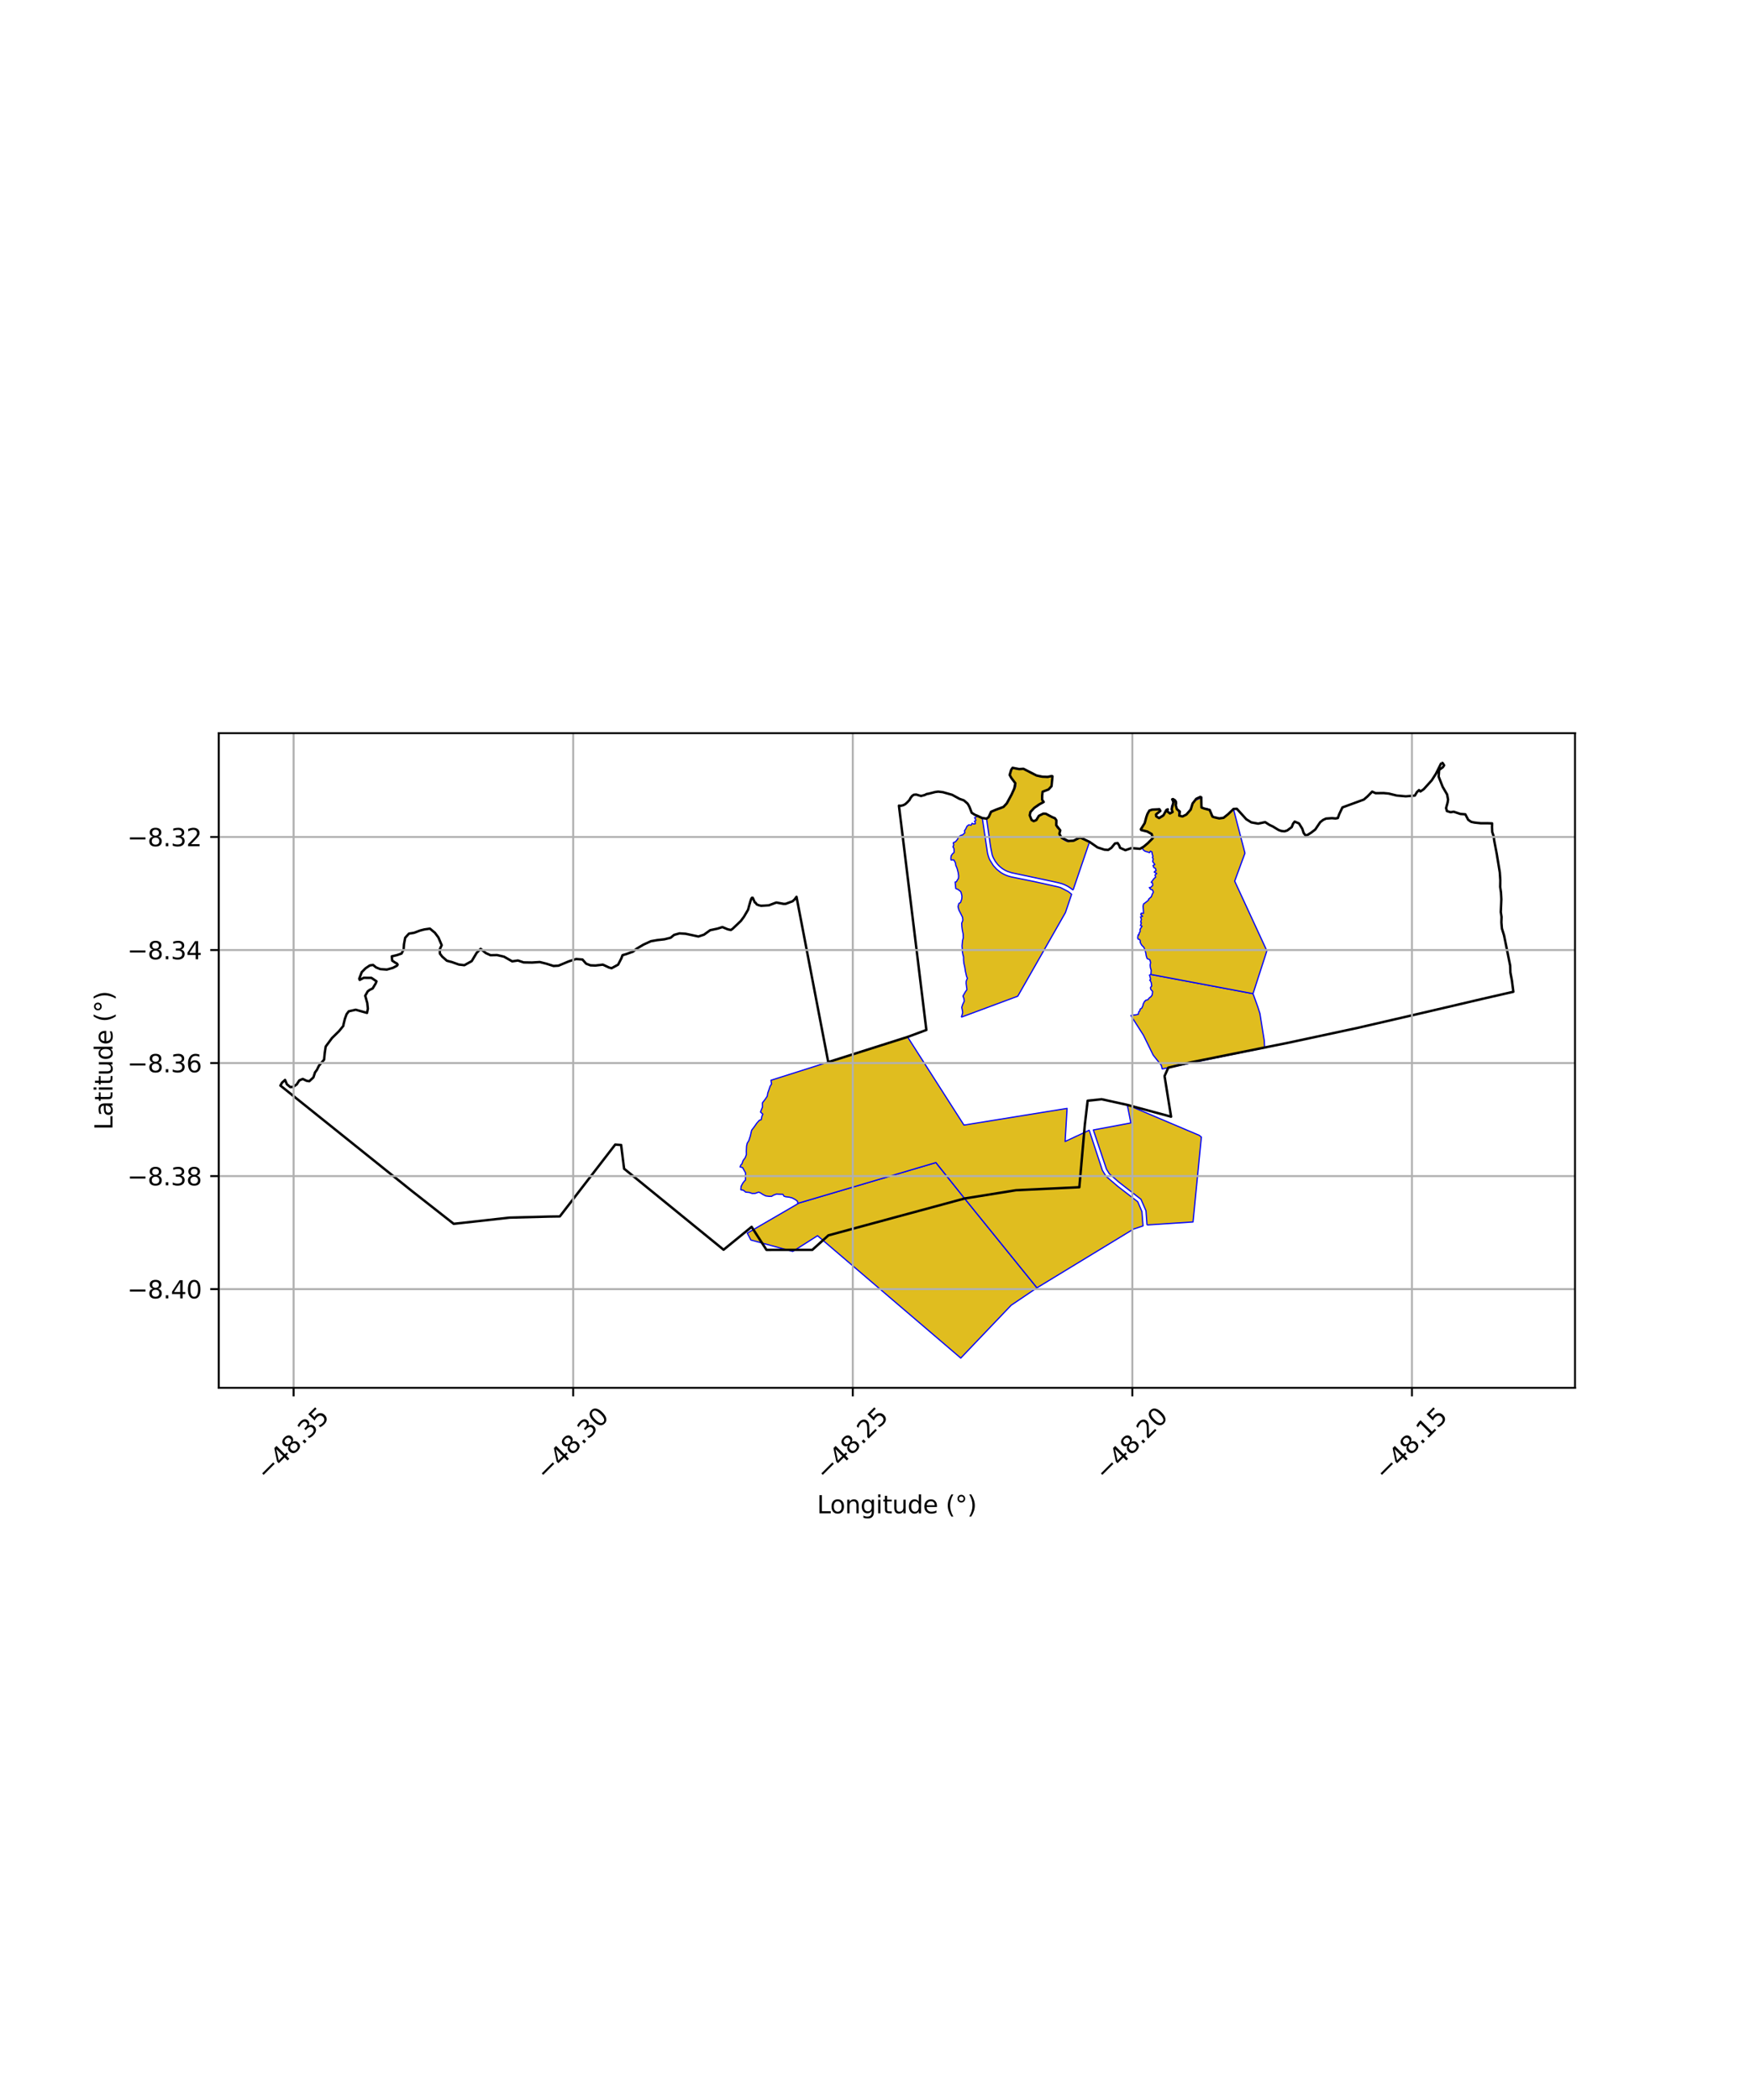 <?xml version="1.0" encoding="utf-8" standalone="no"?>
<!DOCTYPE svg PUBLIC "-//W3C//DTD SVG 1.1//EN"
  "http://www.w3.org/Graphics/SVG/1.1/DTD/svg11.dtd">
<svg xmlns:xlink="http://www.w3.org/1999/xlink" width="720pt" height="864pt" viewBox="0 0 720 864" xmlns="http://www.w3.org/2000/svg" version="1.1">
 <defs>
  <style type="text/css">*{stroke-linejoin: round; stroke-linecap: butt}</style>
 </defs>
 <g id="figure_1">
  <g id="patch_1">
   <path d="M 0 864 
L 720 864 
L 720 0 
L 0 0 
z
" style="fill: #ffffff"/>
  </g>
  <g id="axes_1">
   <g id="patch_2">
    <path d="M 90 570.999 
L 648 570.999 
L 648 301.641 
L 90 301.641 
z
" style="fill: #ffffff"/>
   </g>
   <g id="PatchCollection_1">
    <path d="M 385.059 478.313 
L 396.879 493.093 
L 426.64 529.846 
L 416.013 537.021 
L 395.287 558.756 
L 336.359 508.412 
L 326.162 514.876 
L 308.931 510.174 
L 307.448 507.355 
L 328.295 495.238 
L 328.233 495.097 
L 385.059 478.313 
" clip-path="url(#p6811bd73e7)" style="fill: #e0bd1f; stroke: #0000ff; stroke-width: 0.5"/>
    <path d="M 473.465 400.914 
L 515.534 408.828 
L 517.571 414.461 
L 518.373 417.021 
L 520.165 428.251 
L 520.284 431.065 
L 478.177 439.788 
L 477.809 438.315 
L 474.686 434.398 
L 474.399 433.981 
L 470.445 425.921 
L 465.283 417.826 
L 466.313 417.616 
L 466.718 417.597 
L 467.422 417.505 
L 468.348 417.271 
L 468.514 416.262 
L 469.01 415.885 
L 469.027 415.233 
L 469.772 414.735 
L 470.208 413.763 
L 470.38 413.013 
L 470.825 412.154 
L 471.046 411.82 
L 471.182 411.853 
L 471.493 411.452 
L 472.172 411.383 
L 472.919 410.494 
L 473.468 410.126 
L 474.03 409.384 
L 474.222 407.95 
L 473.417 406.973 
L 473.337 406.29 
L 473.846 405.67 
L 473.67 404.362 
L 473.355 403.583 
L 473.023 403.298 
L 473.398 402.908 
L 473.187 401.996 
L 472.925 401.181 
L 473.465 400.914 
" clip-path="url(#p6811bd73e7)" style="fill: #e0bd1f; stroke: #0000ff; stroke-width: 0.5"/>
    <path d="M 507.491 332.878 
L 512.213 351.014 
L 507.983 362.523 
L 520.928 390.551 
L 521.233 391.189 
L 515.534 408.825 
L 473.468 400.908 
L 473.529 400.622 
L 473.629 399.193 
L 473.303 398.105 
L 473.2 397.071 
L 473.395 395.984 
L 473.074 394.868 
L 471.951 394.371 
L 471.576 393.224 
L 471.47 392.414 
L 471.199 391.276 
L 470.66 389.817 
L 469.695 388.815 
L 469.113 387.745 
L 469.147 387.152 
L 468.912 386.578 
L 468.187 386.335 
L 468.078 385.729 
L 468.247 384.63 
L 468.585 384.615 
L 468.656 383.917 
L 469.065 383.339 
L 469.045 382.365 
L 469.861 381.041 
L 469.199 380.779 
L 469.612 379.691 
L 469.297 379.385 
L 469.611 378.227 
L 469.228 377.24 
L 470.095 376.984 
L 469.332 376.277 
L 469.55 375.698 
L 470.464 375.775 
L 470.414 374.442 
L 470.278 372.853 
L 470.501 371.901 
L 471.166 371.428 
L 472.538 370.343 
L 472.54 369.967 
L 473.706 368.926 
L 474.072 367.876 
L 474.525 367.044 
L 474.174 366.125 
L 473.378 365.887 
L 472.868 365.155 
L 473.424 365.093 
L 474.248 364.321 
L 474.166 363.271 
L 473.646 363.008 
L 474.766 361.483 
L 475.45 360.901 
L 475.211 359.991 
L 475.903 359.353 
L 474.873 358.819 
L 475.175 358.454 
L 475.655 358.248 
L 475.394 357.289 
L 474.747 356.975 
L 474.381 356.122 
L 475.122 355.696 
L 474.225 354.444 
L 474.483 353.391 
L 474.123 352.744 
L 474.344 352.321 
L 474.018 351.214 
L 473.918 350.474 
L 473.301 350.196 
L 472.927 350.808 
L 472.13 350.507 
L 471.514 350.352 
L 470.949 350.14 
L 470.254 349.533 
L 470.012 348.991 
L 471.407 347.6 
L 472.027 347.181 
L 472.791 346.386 
L 473.851 345.571 
L 474.345 344.757 
L 473.989 343.595 
L 473.398 342.688 
L 471.974 341.945 
L 470.953 341.848 
L 470.066 341.603 
L 469.661 341.13 
L 470.027 340.435 
L 470.664 339.364 
L 471.28 337.856 
L 471.503 336.815 
L 471.813 335.588 
L 472.254 334.677 
L 472.804 333.679 
L 473.419 333.152 
L 474.694 333.034 
L 475.709 333.095 
L 476.538 332.882 
L 476.974 332.787 
L 477.217 333.737 
L 476.03 334.499 
L 475.625 335.777 
L 476.038 336.33 
L 476.873 336.693 
L 477.841 336.2 
L 478.481 335.889 
L 478.863 334.978 
L 479.317 333.871 
L 480.078 333.192 
L 480.666 334.037 
L 481.962 334.549 
L 482.285 333.558 
L 482.103 332.772 
L 481.987 331.743 
L 482.767 330.188 
L 482.113 328.853 
L 483.272 329.406 
L 483.81 330.376 
L 483.835 331.231 
L 483.872 332.056 
L 484.203 332.916 
L 484.744 333.303 
L 485.12 335.014 
L 485.702 335.831 
L 486.487 335.889 
L 487.636 335.328 
L 488.653 334.728 
L 489.412 333.42 
L 490.115 332.132 
L 490.763 330.449 
L 491.828 329.259 
L 494.398 328.1 
L 494.207 329.082 
L 494.249 331.43 
L 494.672 332.634 
L 496.783 332.726 
L 497.603 333.195 
L 498.474 335.615 
L 499.773 336.173 
L 502.04 336.746 
L 503.7 336.339 
L 505.526 334.696 
L 506.655 333.571 
L 507.491 332.878 
" clip-path="url(#p6811bd73e7)" style="fill: #e0bd1f; stroke: #0000ff; stroke-width: 0.5"/>
    <path d="M 441.495 366.194 
L 441.139 365.938 
L 440.383 365.352 
L 439.307 364.653 
L 438.038 364.016 
L 436.834 363.556 
L 435.335 363.156 
L 434.588 362.986 
L 432.39 362.516 
L 416.276 359.097 
L 414.623 358.563 
L 413.878 358.241 
L 413.132 357.838 
L 412.36 357.332 
L 411.726 356.844 
L 411.055 356.25 
L 410.406 355.57 
L 409.481 354.363 
L 408.697 352.927 
L 408.42 352.29 
L 408.202 351.653 
L 407.654 348.969 
L 407.418 347.502 
L 405.895 336.825 
L 406.727 336.41 
L 407.322 335.208 
L 407.752 334.278 
L 408.249 333.977 
L 409.214 333.46 
L 410.676 332.979 
L 411.894 332.627 
L 412.945 332.013 
L 413.934 331.166 
L 414.59 330.306 
L 415.079 329.362 
L 415.448 328.554 
L 415.942 327.694 
L 416.394 326.539 
L 417.098 325.355 
L 417.807 323.767 
L 417.902 322.633 
L 417.444 321.996 
L 416.916 320.879 
L 416.1 320.093 
L 415.728 319.586 
L 415.62 318.842 
L 415.831 317.971 
L 415.979 317.321 
L 416.007 316.768 
L 416.38 315.943 
L 416.609 315.97 
L 417.528 316.22 
L 418.196 316.381 
L 419.144 316.53 
L 419.72 316.472 
L 420.698 316.234 
L 421.106 316.429 
L 422.013 316.938 
L 422.527 317.137 
L 423.316 317.52 
L 423.979 318.013 
L 424.674 318.295 
L 426.043 318.955 
L 427.104 319.368 
L 428.173 319.61 
L 429.397 319.688 
L 430.342 319.709 
L 431.462 319.783 
L 432.029 319.52 
L 432.771 319.251 
L 433.084 319.471 
L 432.968 320.149 
L 432.92 321.366 
L 432.765 322.409 
L 432.638 323.388 
L 432.353 323.983 
L 431.896 324.356 
L 431.234 324.965 
L 429.677 325.358 
L 428.866 326.084 
L 428.798 327.161 
L 428.823 328.98 
L 429.42 329.864 
L 427.904 330.803 
L 427.395 331.387 
L 426.674 331.843 
L 425.715 332.31 
L 424.763 332.967 
L 423.879 333.876 
L 423.608 335 
L 423.874 336.119 
L 424.241 337.103 
L 424.961 337.878 
L 425.846 337.825 
L 426.383 337.378 
L 426.673 336.612 
L 427.561 335.561 
L 428.3 335.15 
L 429.28 334.839 
L 430.465 334.954 
L 431.308 335.594 
L 432.331 336.085 
L 433.368 336.464 
L 434.28 336.93 
L 434.653 337.593 
L 434.691 338.705 
L 434.631 339.63 
L 434.867 340.47 
L 435.318 340.834 
L 436.263 341.563 
L 435.724 342.702 
L 436.098 343.79 
L 436.294 344.404 
L 437.126 345.149 
L 438.118 345.72 
L 439.164 346.223 
L 439.874 346.278 
L 440.914 346.072 
L 442.146 345.804 
L 443.269 345.257 
L 444.315 344.677 
L 445.724 345.355 
L 447.01 345.755 
L 447.766 346.151 
L 448.262 346.377 
L 441.495 366.194 
" clip-path="url(#p6811bd73e7)" style="fill: #e0bd1f; stroke: #0000ff; stroke-width: 0.5"/>
    <path d="M 395.489 418.503 
L 395.803 417.657 
L 396.066 416.591 
L 395.924 415.621 
L 395.687 414.449 
L 396.057 413.3 
L 396.728 411.889 
L 396.59 410.853 
L 396.19 409.807 
L 397.154 408.112 
L 397.832 407.15 
L 397.644 405.845 
L 397.483 404.595 
L 397.527 403.645 
L 398.009 402.503 
L 397.659 401.661 
L 397.206 399.679 
L 396.951 397.988 
L 396.576 396.333 
L 396.435 395.008 
L 396.426 393.696 
L 396.173 392.779 
L 395.944 391.512 
L 395.886 390.312 
L 395.805 389.202 
L 395.878 388.342 
L 396.006 386.991 
L 396.321 385.82 
L 396.257 384.27 
L 395.921 382.628 
L 395.746 381.277 
L 395.667 379.879 
L 396.139 378.629 
L 396.011 377.382 
L 395.21 375.751 
L 394.513 374.415 
L 394.14 373.034 
L 394.498 371.709 
L 395.196 371.321 
L 395.696 369.856 
L 395.779 368.741 
L 395.588 367.78 
L 395.278 366.823 
L 394.188 365.979 
L 393.232 365.565 
L 393.092 364.063 
L 392.969 362.911 
L 393.477 362.79 
L 393.852 362.122 
L 394.329 361.41 
L 394.402 360.342 
L 394.221 359.056 
L 393.787 357.321 
L 393.247 356.033 
L 393.097 354.997 
L 392.432 353.804 
L 391.273 353.841 
L 391.214 353.065 
L 391.322 352.158 
L 391.817 351.375 
L 392.541 350.698 
L 392.527 349.74 
L 392.443 348.994 
L 392.068 348.438 
L 392.392 347.622 
L 392.196 346.737 
L 393.161 346.267 
L 393.934 345.312 
L 394.408 344.355 
L 395.158 343.759 
L 396.084 343.463 
L 396.977 342.617 
L 396.815 341.81 
L 397.357 340.996 
L 397.846 339.946 
L 398.59 339.35 
L 399.556 339.513 
L 399.928 338.725 
L 400.577 339.038 
L 401.264 338.915 
L 401.298 338.501 
L 400.918 337.916 
L 401.522 337.516 
L 401.361 337.122 
L 400.983 336.397 
L 401.337 336.277 
L 402.098 335.794 
L 403.077 336.344 
L 404.104 336.731 
L 404.254 337.309 
L 406.29 351.021 
L 406.582 352.093 
L 406.88 352.991 
L 407.232 353.802 
L 408.694 356.136 
L 410.044 357.611 
L 411.5 358.797 
L 412.332 359.328 
L 413.144 359.757 
L 414.004 360.142 
L 414.863 360.443 
L 416.01 360.775 
L 425.517 362.71 
L 435.183 364.856 
L 436.305 365.165 
L 439.507 366.809 
L 440.896 367.938 
L 438.348 375.469 
L 418.739 409.865 
L 395.489 418.503 
" clip-path="url(#p6811bd73e7)" style="fill: #e0bd1f; stroke: #0000ff; stroke-width: 0.5"/>
    <path d="M 471.901 503.988 
L 471.483 498.129 
L 469.421 493.419 
L 460.223 486.283 
L 456.402 482.903 
L 455.225 481.023 
L 449.83 464.898 
L 465.248 462.015 
L 463.817 454.578 
L 493.429 467.121 
L 494.279 467.828 
L 490.843 502.753 
L 471.901 503.988 
" clip-path="url(#p6811bd73e7)" style="fill: #e0bd1f; stroke: #0000ff; stroke-width: 0.5"/>
    <path d="M 453.55 481.511 
L 455.04 483.942 
L 459.895 488.106 
L 468.089 494.408 
L 469.806 498.462 
L 470.268 504.384 
L 466.365 505.677 
L 426.64 529.846 
L 396.878 493.093 
L 385.059 478.313 
L 328.233 495.097 
L 328.13 494.257 
L 327.247 493.562 
L 325.888 492.845 
L 324.705 492.556 
L 323.261 492.381 
L 322.558 492.148 
L 322.112 491.393 
L 321.075 491.358 
L 319.52 491.254 
L 318.296 491.707 
L 317.435 492.215 
L 316.436 492.226 
L 315.067 492.048 
L 313.923 491.475 
L 312.686 490.688 
L 312.086 490.489 
L 310.704 490.99 
L 309.466 491.02 
L 308.242 490.606 
L 306.799 490.483 
L 305.907 489.742 
L 304.789 489.491 
L 304.912 488.102 
L 305.596 486.79 
L 306.397 485.779 
L 306.721 485.515 
L 306.724 484.045 
L 306.776 482.615 
L 305.992 481.222 
L 305.512 480.371 
L 304.478 480.114 
L 304.809 479.276 
L 305.235 478.901 
L 305.732 477.487 
L 306.612 476.303 
L 307.088 475.023 
L 307.058 473.574 
L 307.1 472.653 
L 307.163 471.43 
L 307.325 470.837 
L 307.391 470.417 
L 308.104 469.231 
L 308.699 467.416 
L 309.236 465.039 
L 310.438 463.437 
L 311.455 461.982 
L 312.405 460.939 
L 313.188 460.663 
L 313.455 459.313 
L 313.843 458.387 
L 312.881 457.514 
L 313.703 455.457 
L 313.687 453.732 
L 314.886 452.183 
L 315.67 450.99 
L 315.876 449.705 
L 316.453 448.076 
L 316.832 446.953 
L 317.456 445.945 
L 317.191 444.454 
L 373.401 426.626 
L 396.604 462.898 
L 439.03 456.029 
L 438.22 469.639 
L 448.128 465.012 
L 453.55 481.511 
" clip-path="url(#p6811bd73e7)" style="fill: #e0bd1f; stroke: #0000ff; stroke-width: 0.5"/>
   </g>
   <g id="PatchCollection_2">
    <path d="M 593.011 313.884 
L 593.547 313.92 
L 594.147 314.872 
L 593.646 315.65 
L 592.092 316.78 
L 591.902 319.51 
L 593.561 323.743 
L 595.379 326.863 
L 595.769 328.934 
L 595.619 330.077 
L 594.96 332.467 
L 595.308 333.7 
L 596.798 334.163 
L 598.096 333.966 
L 600.833 334.878 
L 602.876 335.036 
L 604.059 337.288 
L 605.29 338.13 
L 606.595 338.417 
L 609.267 338.709 
L 612.051 338.707 
L 613.892 338.771 
L 613.856 340.325 
L 613.938 342.277 
L 614.533 344.098 
L 614.777 345.94 
L 615.759 351.059 
L 617.058 358.908 
L 617.271 362.169 
L 617.215 364.885 
L 617.537 367.076 
L 617.696 369.975 
L 617.471 375.248 
L 617.778 377.228 
L 617.715 379.492 
L 617.92 381.982 
L 618.816 384.877 
L 621.325 397.286 
L 621.413 400.047 
L 622.03 403.336 
L 622.636 408.047 
L 609.714 411.006 
L 587.159 416.295 
L 558.442 422.931 
L 529.902 429.046 
L 489.264 437.215 
L 480.671 439.264 
L 479.133 442.723 
L 481.813 459.434 
L 463.769 454.575 
L 453.255 452.257 
L 447.495 452.866 
L 446.346 462.58 
L 444.071 488.458 
L 417.965 489.7 
L 396.889 493.089 
L 340.833 508.261 
L 334.193 514.241 
L 315.357 514.243 
L 309.236 504.768 
L 297.7 514.176 
L 256.771 480.836 
L 255.548 471.087 
L 253.124 470.906 
L 230.328 500.47 
L 225.827 500.537 
L 209.671 500.968 
L 186.67 503.519 
L 169.424 489.983 
L 115.364 446.633 
L 116.057 445.417 
L 117.284 444.32 
L 118.028 446.093 
L 119.428 447.248 
L 120.639 447.172 
L 122.088 446.145 
L 123.121 444.528 
L 124.57 443.906 
L 126.149 444.674 
L 127.254 444.84 
L 128.943 443.268 
L 129.622 441.201 
L 130.364 440.219 
L 131.245 438.435 
L 133.341 435.967 
L 133.64 432.984 
L 134.002 430.587 
L 136.585 427.093 
L 139.468 424.26 
L 141.26 422.066 
L 141.32 421.518 
L 141.91 419.137 
L 142.602 417.25 
L 143.498 416.084 
L 146.354 415.437 
L 151.001 416.737 
L 151.348 415.011 
L 151.111 412.714 
L 150.27 409.664 
L 151.305 407.849 
L 152.168 407.226 
L 153.31 406.692 
L 154.567 404.627 
L 154.905 403.748 
L 152.794 402.313 
L 149.637 402.304 
L 147.992 403.162 
L 147.803 402.663 
L 148.836 399.957 
L 150.381 398.402 
L 152.138 397.217 
L 153.474 396.997 
L 154.739 398.024 
L 156.443 398.716 
L 159.155 398.913 
L 161.687 398.198 
L 163.345 397.299 
L 163.6 396.886 
L 163.363 396.467 
L 162.567 396.032 
L 161.355 395.218 
L 161.179 393.466 
L 163.32 392.965 
L 165.209 392.315 
L 166.075 390.598 
L 166.205 388.546 
L 166.703 385.835 
L 168.26 384.113 
L 170.367 383.779 
L 172.797 382.862 
L 174.521 382.41 
L 176.877 382.066 
L 178.925 383.752 
L 180.376 385.702 
L 181.721 388.864 
L 180.933 390.595 
L 180.985 392.33 
L 181.944 393.581 
L 183.852 395.27 
L 185.934 395.827 
L 188.791 396.84 
L 191.068 397.104 
L 194.078 395.428 
L 196.117 392.027 
L 197.749 390.384 
L 199.861 392.11 
L 201.812 393 
L 204.515 392.941 
L 207.364 393.602 
L 210.72 395.52 
L 213.096 395.175 
L 215.439 395.961 
L 218.89 396.016 
L 222.089 395.812 
L 224.853 396.507 
L 227.733 397.428 
L 229.781 397.302 
L 233.996 395.54 
L 237.038 394.566 
L 239.645 394.776 
L 241.157 396.49 
L 242.96 397.17 
L 245.011 397.241 
L 248.036 396.881 
L 250.614 398.082 
L 251.64 398.349 
L 254.306 396.89 
L 255.639 394.296 
L 256.126 392.986 
L 257.639 392.547 
L 260.423 391.545 
L 261.941 390.311 
L 264.697 388.666 
L 267.809 387.239 
L 270.32 386.794 
L 273.346 386.454 
L 275.913 385.816 
L 277.35 384.638 
L 279.55 384.023 
L 282.069 384.175 
L 287.346 385.301 
L 289.619 384.561 
L 292.183 382.712 
L 295.283 382.047 
L 297.209 381.42 
L 299.37 382.33 
L 300.684 382.626 
L 301.36 382.184 
L 304.787 378.922 
L 306.058 377.217 
L 307.781 374.29 
L 308.24 372.564 
L 308.728 370.853 
L 309.077 369.841 
L 309.367 369.375 
L 309.657 369.344 
L 309.902 369.782 
L 310.525 371.247 
L 310.87 371.428 
L 311.362 372.109 
L 312.145 372.429 
L 313.15 372.672 
L 316.364 372.47 
L 318.75 371.561 
L 319.435 371.33 
L 322.424 371.882 
L 323.244 371.865 
L 326.09 370.803 
L 326.932 370.019 
L 327.705 368.969 
L 340.764 436.977 
L 373.4 426.626 
L 381.133 423.761 
L 369.849 331.471 
L 370.34 331.543 
L 370.981 331.466 
L 371.814 331.207 
L 372.515 330.8 
L 373.287 330.104 
L 374.186 329.133 
L 374.608 328.319 
L 375.251 327.496 
L 375.956 326.988 
L 376.966 326.905 
L 378.936 327.493 
L 380.474 327.084 
L 381.287 326.674 
L 382.072 326.551 
L 384.815 325.848 
L 386.018 325.699 
L 387.906 325.92 
L 391.723 327.004 
L 394.787 328.672 
L 396.556 329.297 
L 398.025 330.555 
L 398.424 331.148 
L 398.898 332.062 
L 399.794 334.411 
L 401.17 335.267 
L 401.953 335.567 
L 404.081 336.539 
L 405.895 336.823 
L 406.757 336.183 
L 407.75 333.979 
L 409.744 333.135 
L 412.867 331.977 
L 414.213 330.521 
L 416.219 326.837 
L 417.292 324.437 
L 417.739 322.248 
L 416.141 320.142 
L 415.399 318.834 
L 416.039 316.707 
L 416.608 315.893 
L 419.299 316.421 
L 421.096 316.309 
L 426.457 319.06 
L 428.832 319.553 
L 430.977 319.641 
L 432.732 319.28 
L 433.019 319.417 
L 432.634 323.457 
L 431.403 324.8 
L 428.945 325.752 
L 428.78 327.322 
L 428.775 329.06 
L 429.408 329.961 
L 427.444 331.024 
L 425.486 332.412 
L 423.955 334.082 
L 423.66 335.455 
L 424.424 337.351 
L 425.301 337.835 
L 426.376 337.394 
L 427.417 335.662 
L 429.226 334.752 
L 430.281 334.795 
L 432.907 336.19 
L 434.026 336.643 
L 434.62 337.49 
L 434.569 339.525 
L 436.226 341.639 
L 435.853 343.059 
L 436.746 344.658 
L 439.494 346 
L 441.711 345.885 
L 444.374 344.544 
L 448.246 346.361 
L 451.561 348.655 
L 454.4 349.578 
L 455.968 349.673 
L 457.274 348.804 
L 458.712 347.041 
L 459.814 346.85 
L 460.414 347.762 
L 460.832 348.822 
L 463.021 349.791 
L 465.492 348.933 
L 469.033 349.232 
L 470.572 348.321 
L 472.297 346.87 
L 474.301 344.828 
L 473.847 343.165 
L 471.978 342.101 
L 469.532 341.508 
L 469.372 341.19 
L 470.966 338.654 
L 471.642 336.136 
L 472.111 334.822 
L 472.902 333.474 
L 474.127 333.094 
L 477.038 332.956 
L 477.411 333.63 
L 475.604 335.108 
L 475.699 335.856 
L 476.875 336.59 
L 478.682 335.429 
L 479.906 333.212 
L 480.47 332.98 
L 480.181 333.777 
L 481.349 334.676 
L 482.437 334.081 
L 482.047 332.942 
L 482.759 330.185 
L 482.561 329.356 
L 482.263 328.892 
L 482.594 328.759 
L 483.424 329.255 
L 483.821 329.885 
L 483.853 330.847 
L 483.695 331.129 
L 484.198 332.905 
L 485.412 333.897 
L 485.174 335.586 
L 486.499 335.92 
L 488.09 335.143 
L 489.904 333.07 
L 490.667 330.583 
L 492.161 328.656 
L 493.859 327.861 
L 494.212 328.055 
L 494.326 332.208 
L 495.403 332.645 
L 497.718 333.246 
L 498.845 335.979 
L 499.475 336.227 
L 501.613 336.718 
L 503.412 336.467 
L 505.286 334.972 
L 507.501 332.829 
L 508.872 332.761 
L 512.749 337.051 
L 514.828 338.351 
L 517.64 338.871 
L 520.514 338.241 
L 522.282 339.384 
L 523.667 340.031 
L 526.092 341.507 
L 527.218 341.893 
L 528.479 342.016 
L 529.593 341.681 
L 531.45 340.299 
L 532.014 338.881 
L 532.667 338.028 
L 534.449 338.786 
L 535.805 340.993 
L 536.353 342.703 
L 537.171 343.771 
L 537.964 343.515 
L 539.486 342.556 
L 541.135 341.289 
L 543.178 338.266 
L 544.368 337.337 
L 545.589 336.779 
L 548.014 336.616 
L 549.484 336.738 
L 550.425 336.572 
L 551.01 334.942 
L 552.315 332.194 
L 561.122 328.965 
L 562.6 327.698 
L 564.55 325.703 
L 565.96 326.334 
L 569.235 326.293 
L 571.337 326.492 
L 574.633 327.303 
L 578.344 327.631 
L 582.099 327.333 
L 582.992 325.85 
L 583.832 325.076 
L 584.392 325.643 
L 585.776 324.688 
L 589.059 321.052 
L 590.773 318.36 
L 593.011 313.884 
L 593.011 313.884 
" clip-path="url(#p6811bd73e7)" style="fill: none; stroke: #000000"/>
   </g>
   <g id="matplotlib.axis_1">
    <g id="xtick_1">
     <g id="line2d_1">
      <path d="M 120.799 570.999 
L 120.799 301.641 
" clip-path="url(#p6811bd73e7)" style="fill: none; stroke: #b0b0b0; stroke-width: 0.8; stroke-linecap: square"/>
     </g>
     <g id="line2d_2">
      <defs>
       <path id="m1993b37322" d="M 0 0 
L 0 3.5 
" style="stroke: #000000; stroke-width: 0.8"/>
      </defs>
      <g>
       <use xlink:href="#m1993b37322" x="120.799" y="570.999" style="stroke: #000000; stroke-width: 0.8"/>
      </g>
     </g>
     <g id="text_1">
      <!-- −48.35 -->
      <g transform="translate(109.666 609.541) rotate(-45) scale(0.1 -0.1)">
       <defs>
        <path id="DejaVuSans-2212" d="M 678 2272 
L 4684 2272 
L 4684 1741 
L 678 1741 
L 678 2272 
z
" transform="scale(0.016)"/>
        <path id="DejaVuSans-34" d="M 2419 4116 
L 825 1625 
L 2419 1625 
L 2419 4116 
z
M 2253 4666 
L 3047 4666 
L 3047 1625 
L 3713 1625 
L 3713 1100 
L 3047 1100 
L 3047 0 
L 2419 0 
L 2419 1100 
L 313 1100 
L 313 1709 
L 2253 4666 
z
" transform="scale(0.016)"/>
        <path id="DejaVuSans-38" d="M 2034 2216 
Q 1584 2216 1326 1975 
Q 1069 1734 1069 1313 
Q 1069 891 1326 650 
Q 1584 409 2034 409 
Q 2484 409 2743 651 
Q 3003 894 3003 1313 
Q 3003 1734 2745 1975 
Q 2488 2216 2034 2216 
z
M 1403 2484 
Q 997 2584 770 2862 
Q 544 3141 544 3541 
Q 544 4100 942 4425 
Q 1341 4750 2034 4750 
Q 2731 4750 3128 4425 
Q 3525 4100 3525 3541 
Q 3525 3141 3298 2862 
Q 3072 2584 2669 2484 
Q 3125 2378 3379 2068 
Q 3634 1759 3634 1313 
Q 3634 634 3220 271 
Q 2806 -91 2034 -91 
Q 1263 -91 848 271 
Q 434 634 434 1313 
Q 434 1759 690 2068 
Q 947 2378 1403 2484 
z
M 1172 3481 
Q 1172 3119 1398 2916 
Q 1625 2713 2034 2713 
Q 2441 2713 2670 2916 
Q 2900 3119 2900 3481 
Q 2900 3844 2670 4047 
Q 2441 4250 2034 4250 
Q 1625 4250 1398 4047 
Q 1172 3844 1172 3481 
z
" transform="scale(0.016)"/>
        <path id="DejaVuSans-2e" d="M 684 794 
L 1344 794 
L 1344 0 
L 684 0 
L 684 794 
z
" transform="scale(0.016)"/>
        <path id="DejaVuSans-33" d="M 2597 2516 
Q 3050 2419 3304 2112 
Q 3559 1806 3559 1356 
Q 3559 666 3084 287 
Q 2609 -91 1734 -91 
Q 1441 -91 1130 -33 
Q 819 25 488 141 
L 488 750 
Q 750 597 1062 519 
Q 1375 441 1716 441 
Q 2309 441 2620 675 
Q 2931 909 2931 1356 
Q 2931 1769 2642 2001 
Q 2353 2234 1838 2234 
L 1294 2234 
L 1294 2753 
L 1863 2753 
Q 2328 2753 2575 2939 
Q 2822 3125 2822 3475 
Q 2822 3834 2567 4026 
Q 2313 4219 1838 4219 
Q 1578 4219 1281 4162 
Q 984 4106 628 3988 
L 628 4550 
Q 988 4650 1302 4700 
Q 1616 4750 1894 4750 
Q 2613 4750 3031 4423 
Q 3450 4097 3450 3541 
Q 3450 3153 3228 2886 
Q 3006 2619 2597 2516 
z
" transform="scale(0.016)"/>
        <path id="DejaVuSans-35" d="M 691 4666 
L 3169 4666 
L 3169 4134 
L 1269 4134 
L 1269 2991 
Q 1406 3038 1543 3061 
Q 1681 3084 1819 3084 
Q 2600 3084 3056 2656 
Q 3513 2228 3513 1497 
Q 3513 744 3044 326 
Q 2575 -91 1722 -91 
Q 1428 -91 1123 -41 
Q 819 9 494 109 
L 494 744 
Q 775 591 1075 516 
Q 1375 441 1709 441 
Q 2250 441 2565 725 
Q 2881 1009 2881 1497 
Q 2881 1984 2565 2268 
Q 2250 2553 1709 2553 
Q 1456 2553 1204 2497 
Q 953 2441 691 2322 
L 691 4666 
z
" transform="scale(0.016)"/>
       </defs>
       <use xlink:href="#DejaVuSans-2212"/>
       <use xlink:href="#DejaVuSans-34" transform="translate(83.789 0)"/>
       <use xlink:href="#DejaVuSans-38" transform="translate(147.412 0)"/>
       <use xlink:href="#DejaVuSans-2e" transform="translate(211.035 0)"/>
       <use xlink:href="#DejaVuSans-33" transform="translate(242.822 0)"/>
       <use xlink:href="#DejaVuSans-35" transform="translate(306.445 0)"/>
      </g>
     </g>
    </g>
    <g id="xtick_2">
     <g id="line2d_3">
      <path d="M 235.828 570.999 
L 235.828 301.641 
" clip-path="url(#p6811bd73e7)" style="fill: none; stroke: #b0b0b0; stroke-width: 0.8; stroke-linecap: square"/>
     </g>
     <g id="line2d_4">
      <g>
       <use xlink:href="#m1993b37322" x="235.828" y="570.999" style="stroke: #000000; stroke-width: 0.8"/>
      </g>
     </g>
     <g id="text_2">
      <!-- −48.30 -->
      <g transform="translate(224.695 609.541) rotate(-45) scale(0.1 -0.1)">
       <defs>
        <path id="DejaVuSans-30" d="M 2034 4250 
Q 1547 4250 1301 3770 
Q 1056 3291 1056 2328 
Q 1056 1369 1301 889 
Q 1547 409 2034 409 
Q 2525 409 2770 889 
Q 3016 1369 3016 2328 
Q 3016 3291 2770 3770 
Q 2525 4250 2034 4250 
z
M 2034 4750 
Q 2819 4750 3233 4129 
Q 3647 3509 3647 2328 
Q 3647 1150 3233 529 
Q 2819 -91 2034 -91 
Q 1250 -91 836 529 
Q 422 1150 422 2328 
Q 422 3509 836 4129 
Q 1250 4750 2034 4750 
z
" transform="scale(0.016)"/>
       </defs>
       <use xlink:href="#DejaVuSans-2212"/>
       <use xlink:href="#DejaVuSans-34" transform="translate(83.789 0)"/>
       <use xlink:href="#DejaVuSans-38" transform="translate(147.412 0)"/>
       <use xlink:href="#DejaVuSans-2e" transform="translate(211.035 0)"/>
       <use xlink:href="#DejaVuSans-33" transform="translate(242.822 0)"/>
       <use xlink:href="#DejaVuSans-30" transform="translate(306.445 0)"/>
      </g>
     </g>
    </g>
    <g id="xtick_3">
     <g id="line2d_5">
      <path d="M 350.856 570.999 
L 350.856 301.641 
" clip-path="url(#p6811bd73e7)" style="fill: none; stroke: #b0b0b0; stroke-width: 0.8; stroke-linecap: square"/>
     </g>
     <g id="line2d_6">
      <g>
       <use xlink:href="#m1993b37322" x="350.856" y="570.999" style="stroke: #000000; stroke-width: 0.8"/>
      </g>
     </g>
     <g id="text_3">
      <!-- −48.25 -->
      <g transform="translate(339.723 609.541) rotate(-45) scale(0.1 -0.1)">
       <defs>
        <path id="DejaVuSans-32" d="M 1228 531 
L 3431 531 
L 3431 0 
L 469 0 
L 469 531 
Q 828 903 1448 1529 
Q 2069 2156 2228 2338 
Q 2531 2678 2651 2914 
Q 2772 3150 2772 3378 
Q 2772 3750 2511 3984 
Q 2250 4219 1831 4219 
Q 1534 4219 1204 4116 
Q 875 4013 500 3803 
L 500 4441 
Q 881 4594 1212 4672 
Q 1544 4750 1819 4750 
Q 2544 4750 2975 4387 
Q 3406 4025 3406 3419 
Q 3406 3131 3298 2873 
Q 3191 2616 2906 2266 
Q 2828 2175 2409 1742 
Q 1991 1309 1228 531 
z
" transform="scale(0.016)"/>
       </defs>
       <use xlink:href="#DejaVuSans-2212"/>
       <use xlink:href="#DejaVuSans-34" transform="translate(83.789 0)"/>
       <use xlink:href="#DejaVuSans-38" transform="translate(147.412 0)"/>
       <use xlink:href="#DejaVuSans-2e" transform="translate(211.035 0)"/>
       <use xlink:href="#DejaVuSans-32" transform="translate(242.822 0)"/>
       <use xlink:href="#DejaVuSans-35" transform="translate(306.445 0)"/>
      </g>
     </g>
    </g>
    <g id="xtick_4">
     <g id="line2d_7">
      <path d="M 465.885 570.999 
L 465.885 301.641 
" clip-path="url(#p6811bd73e7)" style="fill: none; stroke: #b0b0b0; stroke-width: 0.8; stroke-linecap: square"/>
     </g>
     <g id="line2d_8">
      <g>
       <use xlink:href="#m1993b37322" x="465.885" y="570.999" style="stroke: #000000; stroke-width: 0.8"/>
      </g>
     </g>
     <g id="text_4">
      <!-- −48.20 -->
      <g transform="translate(454.752 609.541) rotate(-45) scale(0.1 -0.1)">
       <use xlink:href="#DejaVuSans-2212"/>
       <use xlink:href="#DejaVuSans-34" transform="translate(83.789 0)"/>
       <use xlink:href="#DejaVuSans-38" transform="translate(147.412 0)"/>
       <use xlink:href="#DejaVuSans-2e" transform="translate(211.035 0)"/>
       <use xlink:href="#DejaVuSans-32" transform="translate(242.822 0)"/>
       <use xlink:href="#DejaVuSans-30" transform="translate(306.445 0)"/>
      </g>
     </g>
    </g>
    <g id="xtick_5">
     <g id="line2d_9">
      <path d="M 580.913 570.999 
L 580.913 301.641 
" clip-path="url(#p6811bd73e7)" style="fill: none; stroke: #b0b0b0; stroke-width: 0.8; stroke-linecap: square"/>
     </g>
     <g id="line2d_10">
      <g>
       <use xlink:href="#m1993b37322" x="580.913" y="570.999" style="stroke: #000000; stroke-width: 0.8"/>
      </g>
     </g>
     <g id="text_5">
      <!-- −48.15 -->
      <g transform="translate(569.78 609.541) rotate(-45) scale(0.1 -0.1)">
       <defs>
        <path id="DejaVuSans-31" d="M 794 531 
L 1825 531 
L 1825 4091 
L 703 3866 
L 703 4441 
L 1819 4666 
L 2450 4666 
L 2450 531 
L 3481 531 
L 3481 0 
L 794 0 
L 794 531 
z
" transform="scale(0.016)"/>
       </defs>
       <use xlink:href="#DejaVuSans-2212"/>
       <use xlink:href="#DejaVuSans-34" transform="translate(83.789 0)"/>
       <use xlink:href="#DejaVuSans-38" transform="translate(147.412 0)"/>
       <use xlink:href="#DejaVuSans-2e" transform="translate(211.035 0)"/>
       <use xlink:href="#DejaVuSans-31" transform="translate(242.822 0)"/>
       <use xlink:href="#DejaVuSans-35" transform="translate(306.445 0)"/>
      </g>
     </g>
    </g>
    <g id="text_6">
     <!-- Longitude (°) -->
     <g transform="translate(336.14 622.61) scale(0.1 -0.1)">
      <defs>
       <path id="DejaVuSans-4c" d="M 628 4666 
L 1259 4666 
L 1259 531 
L 3531 531 
L 3531 0 
L 628 0 
L 628 4666 
z
" transform="scale(0.016)"/>
       <path id="DejaVuSans-6f" d="M 1959 3097 
Q 1497 3097 1228 2736 
Q 959 2375 959 1747 
Q 959 1119 1226 758 
Q 1494 397 1959 397 
Q 2419 397 2687 759 
Q 2956 1122 2956 1747 
Q 2956 2369 2687 2733 
Q 2419 3097 1959 3097 
z
M 1959 3584 
Q 2709 3584 3137 3096 
Q 3566 2609 3566 1747 
Q 3566 888 3137 398 
Q 2709 -91 1959 -91 
Q 1206 -91 779 398 
Q 353 888 353 1747 
Q 353 2609 779 3096 
Q 1206 3584 1959 3584 
z
" transform="scale(0.016)"/>
       <path id="DejaVuSans-6e" d="M 3513 2113 
L 3513 0 
L 2938 0 
L 2938 2094 
Q 2938 2591 2744 2837 
Q 2550 3084 2163 3084 
Q 1697 3084 1428 2787 
Q 1159 2491 1159 1978 
L 1159 0 
L 581 0 
L 581 3500 
L 1159 3500 
L 1159 2956 
Q 1366 3272 1645 3428 
Q 1925 3584 2291 3584 
Q 2894 3584 3203 3211 
Q 3513 2838 3513 2113 
z
" transform="scale(0.016)"/>
       <path id="DejaVuSans-67" d="M 2906 1791 
Q 2906 2416 2648 2759 
Q 2391 3103 1925 3103 
Q 1463 3103 1205 2759 
Q 947 2416 947 1791 
Q 947 1169 1205 825 
Q 1463 481 1925 481 
Q 2391 481 2648 825 
Q 2906 1169 2906 1791 
z
M 3481 434 
Q 3481 -459 3084 -895 
Q 2688 -1331 1869 -1331 
Q 1566 -1331 1297 -1286 
Q 1028 -1241 775 -1147 
L 775 -588 
Q 1028 -725 1275 -790 
Q 1522 -856 1778 -856 
Q 2344 -856 2625 -561 
Q 2906 -266 2906 331 
L 2906 616 
Q 2728 306 2450 153 
Q 2172 0 1784 0 
Q 1141 0 747 490 
Q 353 981 353 1791 
Q 353 2603 747 3093 
Q 1141 3584 1784 3584 
Q 2172 3584 2450 3431 
Q 2728 3278 2906 2969 
L 2906 3500 
L 3481 3500 
L 3481 434 
z
" transform="scale(0.016)"/>
       <path id="DejaVuSans-69" d="M 603 3500 
L 1178 3500 
L 1178 0 
L 603 0 
L 603 3500 
z
M 603 4863 
L 1178 4863 
L 1178 4134 
L 603 4134 
L 603 4863 
z
" transform="scale(0.016)"/>
       <path id="DejaVuSans-74" d="M 1172 4494 
L 1172 3500 
L 2356 3500 
L 2356 3053 
L 1172 3053 
L 1172 1153 
Q 1172 725 1289 603 
Q 1406 481 1766 481 
L 2356 481 
L 2356 0 
L 1766 0 
Q 1100 0 847 248 
Q 594 497 594 1153 
L 594 3053 
L 172 3053 
L 172 3500 
L 594 3500 
L 594 4494 
L 1172 4494 
z
" transform="scale(0.016)"/>
       <path id="DejaVuSans-75" d="M 544 1381 
L 544 3500 
L 1119 3500 
L 1119 1403 
Q 1119 906 1312 657 
Q 1506 409 1894 409 
Q 2359 409 2629 706 
Q 2900 1003 2900 1516 
L 2900 3500 
L 3475 3500 
L 3475 0 
L 2900 0 
L 2900 538 
Q 2691 219 2414 64 
Q 2138 -91 1772 -91 
Q 1169 -91 856 284 
Q 544 659 544 1381 
z
M 1991 3584 
L 1991 3584 
z
" transform="scale(0.016)"/>
       <path id="DejaVuSans-64" d="M 2906 2969 
L 2906 4863 
L 3481 4863 
L 3481 0 
L 2906 0 
L 2906 525 
Q 2725 213 2448 61 
Q 2172 -91 1784 -91 
Q 1150 -91 751 415 
Q 353 922 353 1747 
Q 353 2572 751 3078 
Q 1150 3584 1784 3584 
Q 2172 3584 2448 3432 
Q 2725 3281 2906 2969 
z
M 947 1747 
Q 947 1113 1208 752 
Q 1469 391 1925 391 
Q 2381 391 2643 752 
Q 2906 1113 2906 1747 
Q 2906 2381 2643 2742 
Q 2381 3103 1925 3103 
Q 1469 3103 1208 2742 
Q 947 2381 947 1747 
z
" transform="scale(0.016)"/>
       <path id="DejaVuSans-65" d="M 3597 1894 
L 3597 1613 
L 953 1613 
Q 991 1019 1311 708 
Q 1631 397 2203 397 
Q 2534 397 2845 478 
Q 3156 559 3463 722 
L 3463 178 
Q 3153 47 2828 -22 
Q 2503 -91 2169 -91 
Q 1331 -91 842 396 
Q 353 884 353 1716 
Q 353 2575 817 3079 
Q 1281 3584 2069 3584 
Q 2775 3584 3186 3129 
Q 3597 2675 3597 1894 
z
M 3022 2063 
Q 3016 2534 2758 2815 
Q 2500 3097 2075 3097 
Q 1594 3097 1305 2825 
Q 1016 2553 972 2059 
L 3022 2063 
z
" transform="scale(0.016)"/>
       <path id="DejaVuSans-20" transform="scale(0.016)"/>
       <path id="DejaVuSans-28" d="M 1984 4856 
Q 1566 4138 1362 3434 
Q 1159 2731 1159 2009 
Q 1159 1288 1364 580 
Q 1569 -128 1984 -844 
L 1484 -844 
Q 1016 -109 783 600 
Q 550 1309 550 2009 
Q 550 2706 781 3412 
Q 1013 4119 1484 4856 
L 1984 4856 
z
" transform="scale(0.016)"/>
       <path id="DejaVuSans-b0" d="M 1600 4347 
Q 1350 4347 1178 4173 
Q 1006 4000 1006 3750 
Q 1006 3503 1178 3333 
Q 1350 3163 1600 3163 
Q 1850 3163 2022 3333 
Q 2194 3503 2194 3750 
Q 2194 3997 2020 4172 
Q 1847 4347 1600 4347 
z
M 1600 4750 
Q 1800 4750 1984 4673 
Q 2169 4597 2303 4453 
Q 2447 4313 2519 4134 
Q 2591 3956 2591 3750 
Q 2591 3338 2302 3052 
Q 2013 2766 1594 2766 
Q 1172 2766 890 3047 
Q 609 3328 609 3750 
Q 609 4169 896 4459 
Q 1184 4750 1600 4750 
z
" transform="scale(0.016)"/>
       <path id="DejaVuSans-29" d="M 513 4856 
L 1013 4856 
Q 1481 4119 1714 3412 
Q 1947 2706 1947 2009 
Q 1947 1309 1714 600 
Q 1481 -109 1013 -844 
L 513 -844 
Q 928 -128 1133 580 
Q 1338 1288 1338 2009 
Q 1338 2731 1133 3434 
Q 928 4138 513 4856 
z
" transform="scale(0.016)"/>
      </defs>
      <use xlink:href="#DejaVuSans-4c"/>
      <use xlink:href="#DejaVuSans-6f" transform="translate(53.963 0)"/>
      <use xlink:href="#DejaVuSans-6e" transform="translate(115.145 0)"/>
      <use xlink:href="#DejaVuSans-67" transform="translate(178.523 0)"/>
      <use xlink:href="#DejaVuSans-69" transform="translate(242 0)"/>
      <use xlink:href="#DejaVuSans-74" transform="translate(269.783 0)"/>
      <use xlink:href="#DejaVuSans-75" transform="translate(308.992 0)"/>
      <use xlink:href="#DejaVuSans-64" transform="translate(372.371 0)"/>
      <use xlink:href="#DejaVuSans-65" transform="translate(435.848 0)"/>
      <use xlink:href="#DejaVuSans-20" transform="translate(497.371 0)"/>
      <use xlink:href="#DejaVuSans-28" transform="translate(529.158 0)"/>
      <use xlink:href="#DejaVuSans-b0" transform="translate(568.172 0)"/>
      <use xlink:href="#DejaVuSans-29" transform="translate(618.172 0)"/>
     </g>
    </g>
   </g>
   <g id="matplotlib.axis_2">
    <g id="ytick_1">
     <g id="line2d_11">
      <path d="M 90 530.381 
L 648 530.381 
" clip-path="url(#p6811bd73e7)" style="fill: none; stroke: #b0b0b0; stroke-width: 0.8; stroke-linecap: square"/>
     </g>
     <g id="line2d_12">
      <defs>
       <path id="md2b6c07798" d="M 0 0 
L -3.5 0 
" style="stroke: #000000; stroke-width: 0.8"/>
      </defs>
      <g>
       <use xlink:href="#md2b6c07798" x="90" y="530.381" style="stroke: #000000; stroke-width: 0.8"/>
      </g>
     </g>
     <g id="text_7">
      <!-- −8.40 -->
      <g transform="translate(52.355 534.18) scale(0.1 -0.1)">
       <use xlink:href="#DejaVuSans-2212"/>
       <use xlink:href="#DejaVuSans-38" transform="translate(83.789 0)"/>
       <use xlink:href="#DejaVuSans-2e" transform="translate(147.412 0)"/>
       <use xlink:href="#DejaVuSans-34" transform="translate(179.199 0)"/>
       <use xlink:href="#DejaVuSans-30" transform="translate(242.822 0)"/>
      </g>
     </g>
    </g>
    <g id="ytick_2">
     <g id="line2d_13">
      <path d="M 90 483.876 
L 648 483.876 
" clip-path="url(#p6811bd73e7)" style="fill: none; stroke: #b0b0b0; stroke-width: 0.8; stroke-linecap: square"/>
     </g>
     <g id="line2d_14">
      <g>
       <use xlink:href="#md2b6c07798" x="90" y="483.876" style="stroke: #000000; stroke-width: 0.8"/>
      </g>
     </g>
     <g id="text_8">
      <!-- −8.38 -->
      <g transform="translate(52.355 487.675) scale(0.1 -0.1)">
       <use xlink:href="#DejaVuSans-2212"/>
       <use xlink:href="#DejaVuSans-38" transform="translate(83.789 0)"/>
       <use xlink:href="#DejaVuSans-2e" transform="translate(147.412 0)"/>
       <use xlink:href="#DejaVuSans-33" transform="translate(179.199 0)"/>
       <use xlink:href="#DejaVuSans-38" transform="translate(242.822 0)"/>
      </g>
     </g>
    </g>
    <g id="ytick_3">
     <g id="line2d_15">
      <path d="M 90 437.372 
L 648 437.372 
" clip-path="url(#p6811bd73e7)" style="fill: none; stroke: #b0b0b0; stroke-width: 0.8; stroke-linecap: square"/>
     </g>
     <g id="line2d_16">
      <g>
       <use xlink:href="#md2b6c07798" x="90" y="437.372" style="stroke: #000000; stroke-width: 0.8"/>
      </g>
     </g>
     <g id="text_9">
      <!-- −8.36 -->
      <g transform="translate(52.355 441.171) scale(0.1 -0.1)">
       <defs>
        <path id="DejaVuSans-36" d="M 2113 2584 
Q 1688 2584 1439 2293 
Q 1191 2003 1191 1497 
Q 1191 994 1439 701 
Q 1688 409 2113 409 
Q 2538 409 2786 701 
Q 3034 994 3034 1497 
Q 3034 2003 2786 2293 
Q 2538 2584 2113 2584 
z
M 3366 4563 
L 3366 3988 
Q 3128 4100 2886 4159 
Q 2644 4219 2406 4219 
Q 1781 4219 1451 3797 
Q 1122 3375 1075 2522 
Q 1259 2794 1537 2939 
Q 1816 3084 2150 3084 
Q 2853 3084 3261 2657 
Q 3669 2231 3669 1497 
Q 3669 778 3244 343 
Q 2819 -91 2113 -91 
Q 1303 -91 875 529 
Q 447 1150 447 2328 
Q 447 3434 972 4092 
Q 1497 4750 2381 4750 
Q 2619 4750 2861 4703 
Q 3103 4656 3366 4563 
z
" transform="scale(0.016)"/>
       </defs>
       <use xlink:href="#DejaVuSans-2212"/>
       <use xlink:href="#DejaVuSans-38" transform="translate(83.789 0)"/>
       <use xlink:href="#DejaVuSans-2e" transform="translate(147.412 0)"/>
       <use xlink:href="#DejaVuSans-33" transform="translate(179.199 0)"/>
       <use xlink:href="#DejaVuSans-36" transform="translate(242.822 0)"/>
      </g>
     </g>
    </g>
    <g id="ytick_4">
     <g id="line2d_17">
      <path d="M 90 390.868 
L 648 390.868 
" clip-path="url(#p6811bd73e7)" style="fill: none; stroke: #b0b0b0; stroke-width: 0.8; stroke-linecap: square"/>
     </g>
     <g id="line2d_18">
      <g>
       <use xlink:href="#md2b6c07798" x="90" y="390.868" style="stroke: #000000; stroke-width: 0.8"/>
      </g>
     </g>
     <g id="text_10">
      <!-- −8.34 -->
      <g transform="translate(52.355 394.667) scale(0.1 -0.1)">
       <use xlink:href="#DejaVuSans-2212"/>
       <use xlink:href="#DejaVuSans-38" transform="translate(83.789 0)"/>
       <use xlink:href="#DejaVuSans-2e" transform="translate(147.412 0)"/>
       <use xlink:href="#DejaVuSans-33" transform="translate(179.199 0)"/>
       <use xlink:href="#DejaVuSans-34" transform="translate(242.822 0)"/>
      </g>
     </g>
    </g>
    <g id="ytick_5">
     <g id="line2d_19">
      <path d="M 90 344.363 
L 648 344.363 
" clip-path="url(#p6811bd73e7)" style="fill: none; stroke: #b0b0b0; stroke-width: 0.8; stroke-linecap: square"/>
     </g>
     <g id="line2d_20">
      <g>
       <use xlink:href="#md2b6c07798" x="90" y="344.363" style="stroke: #000000; stroke-width: 0.8"/>
      </g>
     </g>
     <g id="text_11">
      <!-- −8.32 -->
      <g transform="translate(52.355 348.162) scale(0.1 -0.1)">
       <use xlink:href="#DejaVuSans-2212"/>
       <use xlink:href="#DejaVuSans-38" transform="translate(83.789 0)"/>
       <use xlink:href="#DejaVuSans-2e" transform="translate(147.412 0)"/>
       <use xlink:href="#DejaVuSans-33" transform="translate(179.199 0)"/>
       <use xlink:href="#DejaVuSans-32" transform="translate(242.822 0)"/>
      </g>
     </g>
    </g>
    <g id="text_12">
     <!-- Latitude (°) -->
     <g transform="translate(46.275 464.89) rotate(-90) scale(0.1 -0.1)">
      <defs>
       <path id="DejaVuSans-61" d="M 2194 1759 
Q 1497 1759 1228 1600 
Q 959 1441 959 1056 
Q 959 750 1161 570 
Q 1363 391 1709 391 
Q 2188 391 2477 730 
Q 2766 1069 2766 1631 
L 2766 1759 
L 2194 1759 
z
M 3341 1997 
L 3341 0 
L 2766 0 
L 2766 531 
Q 2569 213 2275 61 
Q 1981 -91 1556 -91 
Q 1019 -91 701 211 
Q 384 513 384 1019 
Q 384 1609 779 1909 
Q 1175 2209 1959 2209 
L 2766 2209 
L 2766 2266 
Q 2766 2663 2505 2880 
Q 2244 3097 1772 3097 
Q 1472 3097 1187 3025 
Q 903 2953 641 2809 
L 641 3341 
Q 956 3463 1253 3523 
Q 1550 3584 1831 3584 
Q 2591 3584 2966 3190 
Q 3341 2797 3341 1997 
z
" transform="scale(0.016)"/>
      </defs>
      <use xlink:href="#DejaVuSans-4c"/>
      <use xlink:href="#DejaVuSans-61" transform="translate(55.713 0)"/>
      <use xlink:href="#DejaVuSans-74" transform="translate(116.992 0)"/>
      <use xlink:href="#DejaVuSans-69" transform="translate(156.201 0)"/>
      <use xlink:href="#DejaVuSans-74" transform="translate(183.984 0)"/>
      <use xlink:href="#DejaVuSans-75" transform="translate(223.193 0)"/>
      <use xlink:href="#DejaVuSans-64" transform="translate(286.572 0)"/>
      <use xlink:href="#DejaVuSans-65" transform="translate(350.049 0)"/>
      <use xlink:href="#DejaVuSans-20" transform="translate(411.572 0)"/>
      <use xlink:href="#DejaVuSans-28" transform="translate(443.359 0)"/>
      <use xlink:href="#DejaVuSans-b0" transform="translate(482.373 0)"/>
      <use xlink:href="#DejaVuSans-29" transform="translate(532.373 0)"/>
     </g>
    </g>
   </g>
   <g id="patch_3">
    <path d="M 90 570.999 
L 90 301.641 
" style="fill: none; stroke: #000000; stroke-width: 0.8; stroke-linejoin: miter; stroke-linecap: square"/>
   </g>
   <g id="patch_4">
    <path d="M 648 570.999 
L 648 301.641 
" style="fill: none; stroke: #000000; stroke-width: 0.8; stroke-linejoin: miter; stroke-linecap: square"/>
   </g>
   <g id="patch_5">
    <path d="M 90 570.999 
L 648 570.999 
" style="fill: none; stroke: #000000; stroke-width: 0.8; stroke-linejoin: miter; stroke-linecap: square"/>
   </g>
   <g id="patch_6">
    <path d="M 90 301.641 
L 648 301.641 
" style="fill: none; stroke: #000000; stroke-width: 0.8; stroke-linejoin: miter; stroke-linecap: square"/>
   </g>
  </g>
 </g>
 <defs>
  <clipPath id="p6811bd73e7">
   <rect x="90" y="301.641" width="558" height="269.359"/>
  </clipPath>
 </defs>
</svg>
